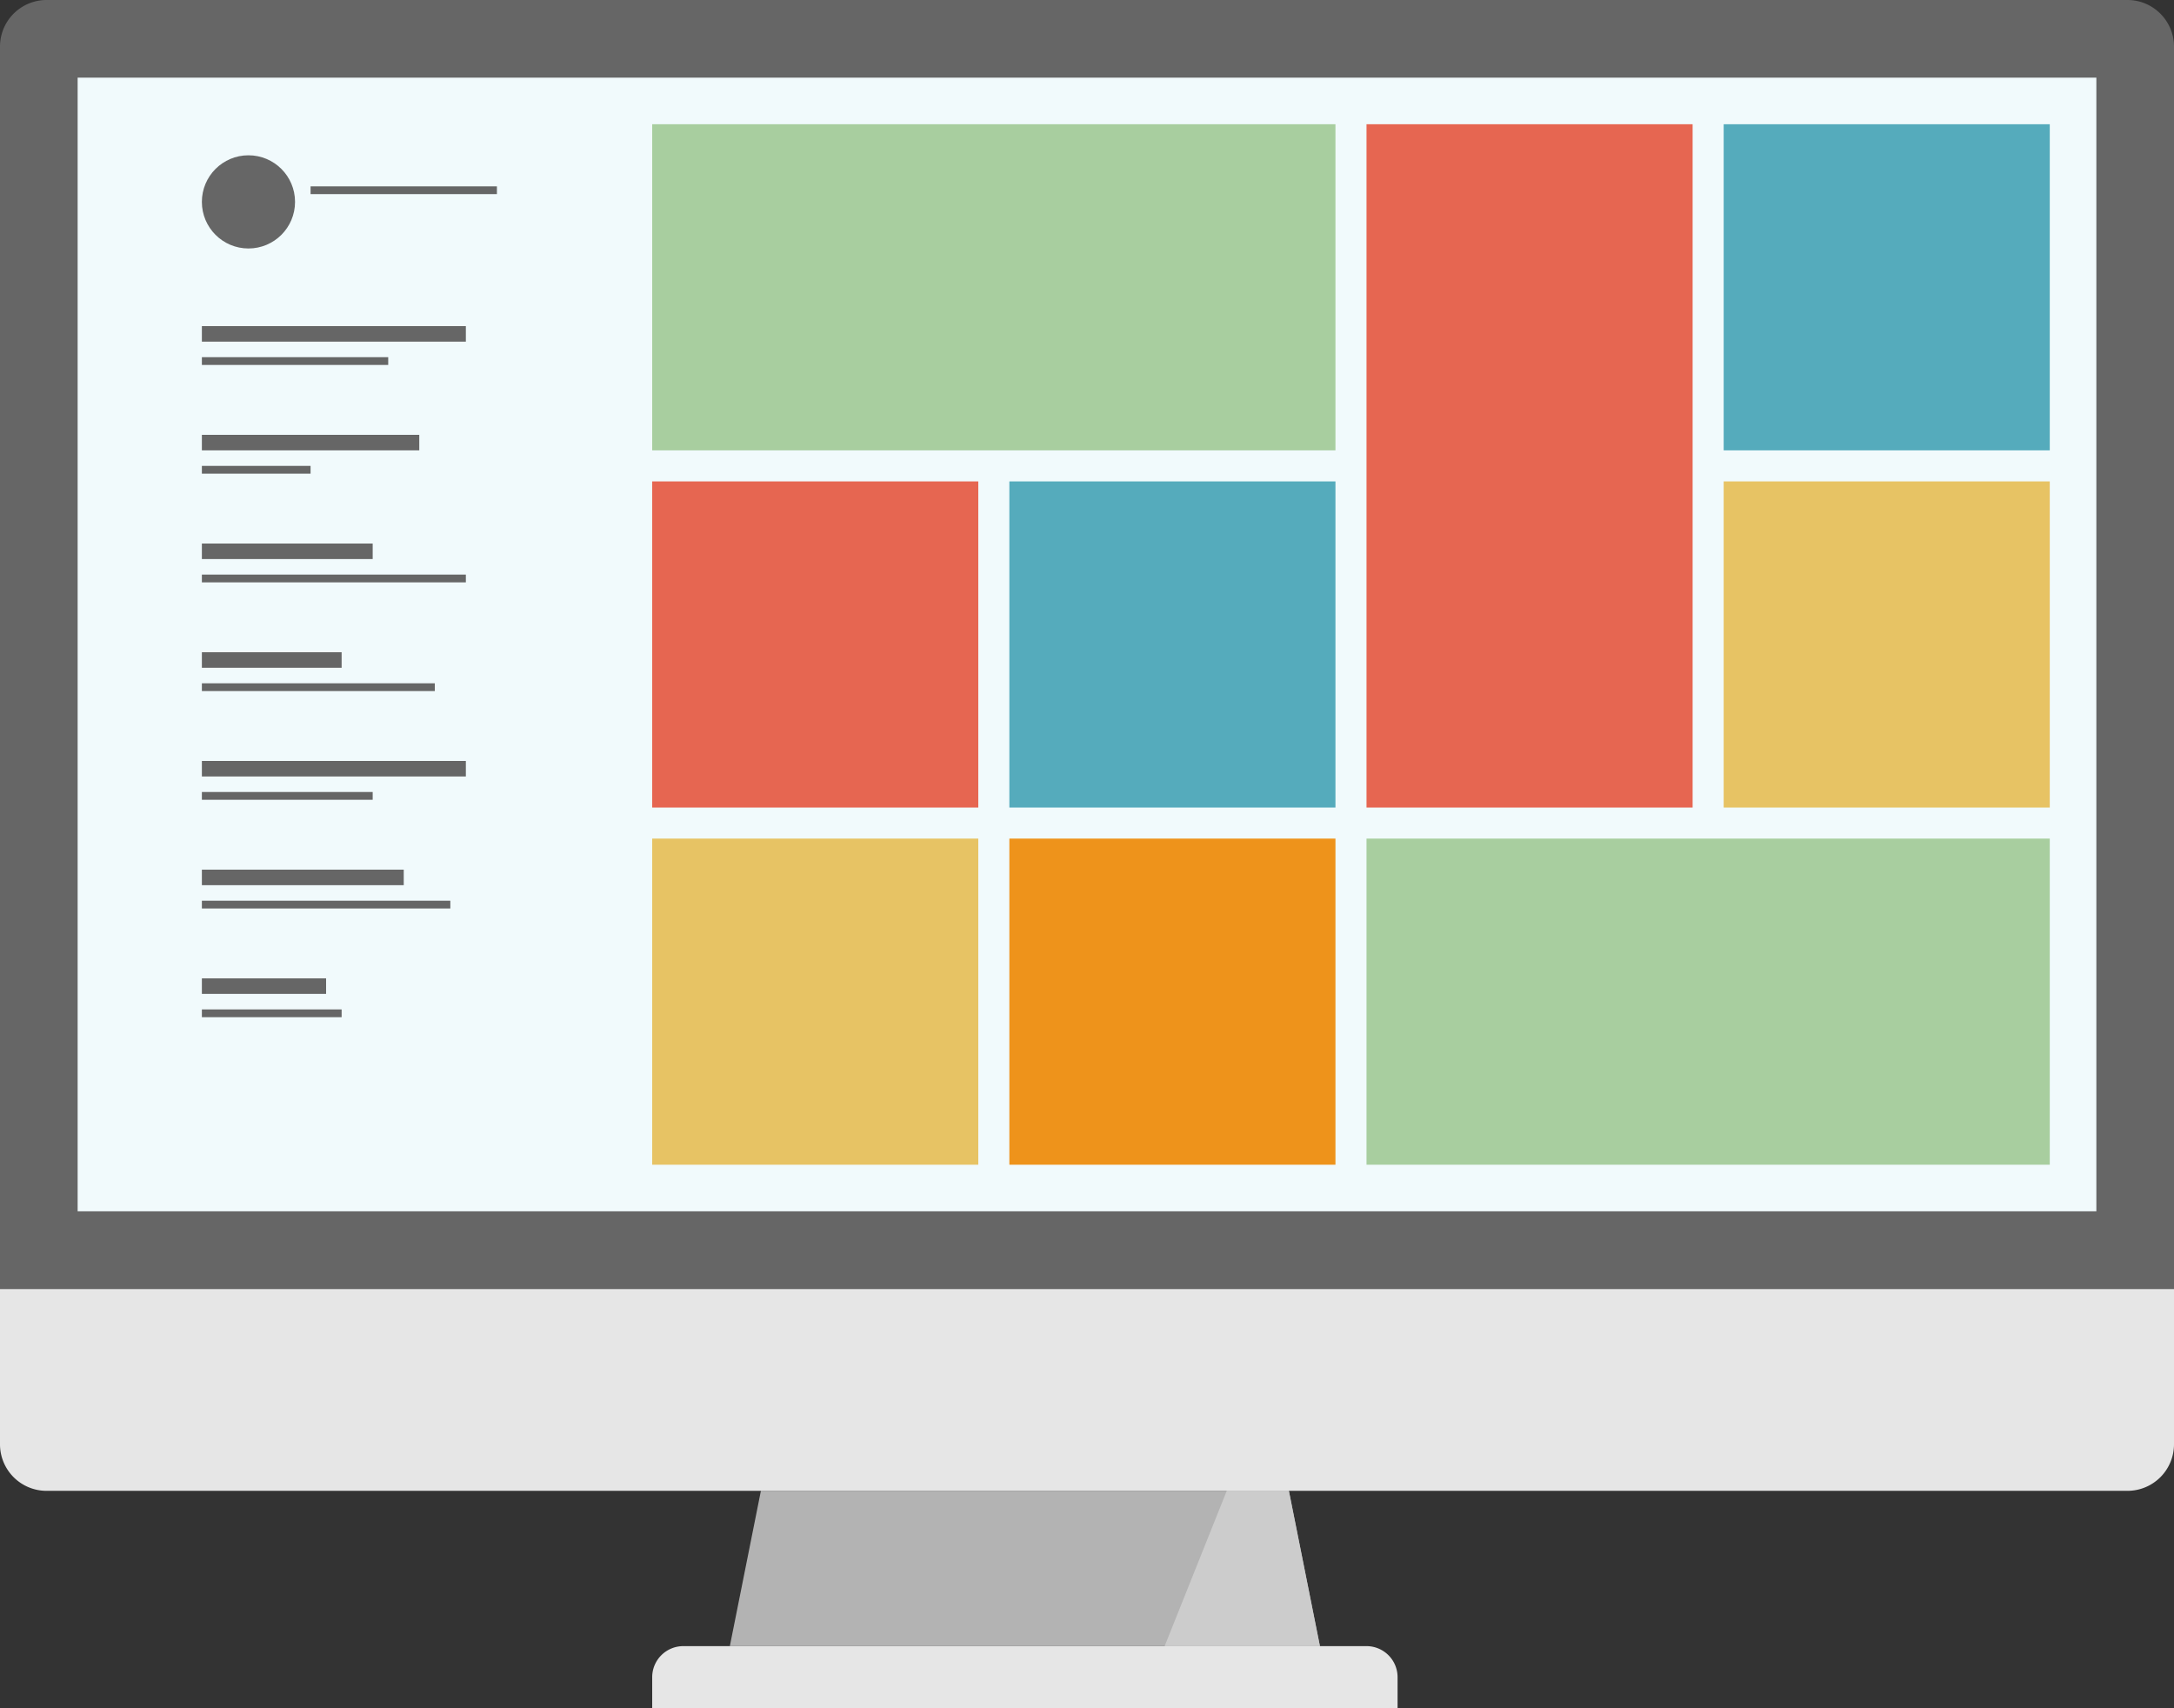 <svg width="280" height="220" viewBox="0 0 280 220" xmlns="http://www.w3.org/2000/svg"><rect x="0" y="0" width="280" height="220" fill="#333333" stroke="none"/><title>services-product-design</title><g fill="none" fill-rule="evenodd"><path d="M180 220v-4a4 4 0 0 0-4.003-4H88.003A4.004 4.004 0 0 0 84 216v4h96z" fill="#E6E6E6"/><path fill="#B3B3B3" d="M98 192h68l4 20H94z"/><path fill="#CCC" d="M158 192h8l4 20h-20z"/><path d="M0 166h280v20.002a5.994 5.994 0 0 1-5.994 5.998H5.994A5.995 5.995 0 0 1 0 186.002V166z" fill="#E6E6E6"/><path d="M0 6.006A5.999 5.999 0 0 1 5.994 0h268.012C277.316 0 280 2.692 280 6.006V166H0V6.006z" fill="#666"/><path fill="#F1FAFC" d="M10 10h260v146H10z"/><path fill="#A8CE9F" d="M84 16h88v42H84zM176 108h88v42h-88z"/><path fill="#E66651" d="M84 62h42v42H84z"/><path fill="#55ABBC" d="M130 62h42v42h-42z"/><path fill="#E7C364" d="M222 62h42v42h-42z"/><path fill="#55ABBC" d="M222 16h42v42h-42z"/><path fill="#E66651" d="M176 16h42v88h-42z"/><path fill="#E7C364" d="M84 108h42v42H84z"/><path fill="#EE931B" d="M130 108h42v42h-42z"/><ellipse fill="#666" cx="32" cy="26" rx="6" ry="6"/><path fill="#666" d="M26 42h34v2H26zM26 46h24v1H26zM40 24h24v1H40zM26 56h28v2H26zM26 60h14v1H26zM26 70h22v2H26zM26 74h34v1H26zM26 84h18v2H26zM26 88h30v1H26zM26 98h34v2H26zM26 102h22v1H26zM26 112h26v2H26zM26 116h32v1H26zM26 126h16v2H26zM26 130h18v1H26z"/></g></svg>
